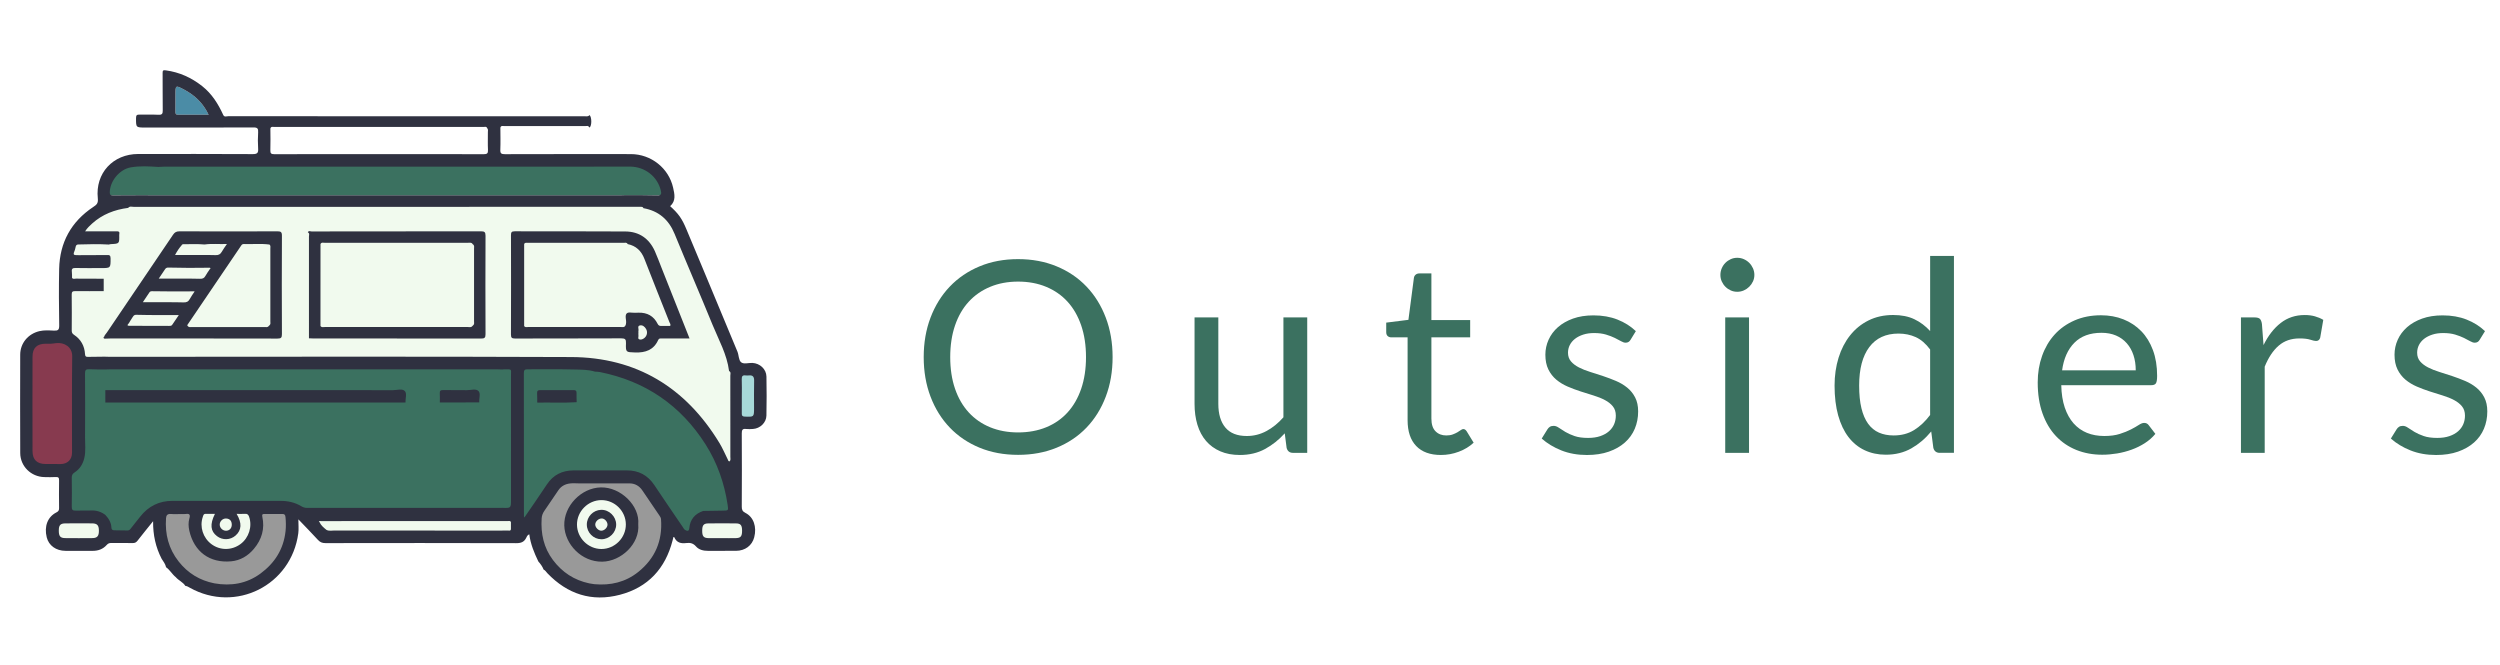 <?xml version="1.0" encoding="utf-8"?>
<!-- Generator: Adobe Illustrator 24.3.0, SVG Export Plug-In . SVG Version: 6.00 Build 0)  -->
<svg version="1.1" id="logo" xmlns="http://www.w3.org/2000/svg" xmlns:xlink="http://www.w3.org/1999/xlink" x="0px" y="0px"
	 viewBox="0 0 1000 266" style="enable-background:new 0 0 1000 266;" xml:space="preserve">
<style type="text/css">
	.st0{fill:#F1FAEE;}
	.st1{fill:#873A4F;}
	.st2{fill:#A7D9D9;}
	.st3{fill:#999999;}
	.st4{fill:#3B7160;}
	.st5{fill:#4B8CA6;}
	.st6{fill:#2F3140;}
</style>
<g>
	<polygon class="st0" points="64.85,203.93 53.14,213.55 42.89,214.68 37.5,217.5 28.68,217.5 20.93,217.5 20.93,210.72 26.1,204.6 
		26.1,189.52 26.1,102.06 37.5,85.5 52.5,79.5 137.5,80.5 260.5,81.5 268.18,86.08 275.81,100.43 291.22,137.3 294.81,155.82 
		294.81,189.61 294.81,207.38 299.17,210.33 299.17,215.7 294.81,218.3 285.81,218.3 276.98,214.68 268.18,211.4 264.5,223.03 
		250.35,235.09 234.72,236.28 218.61,224.67 212.44,210.33 207.25,209.81 205.5,214.5 128.18,213.55 116.57,204.52 116.57,216.67 
		109.5,227.5 97.5,236.5 78.29,233.79 67.5,223.39 63.5,211.58 	"/>
	<polygon class="st1" points="10.85,164.04 10.85,147.68 12.4,138.2 16.91,135.47 26.1,135.47 31.53,140.49 31.53,152.03 
		30.73,179.95 28.88,185.63 18.6,188.32 12.98,186.52 10.15,179.95 	"/>
	<path class="st2" d="M299.98,168.43h-1.55c-1.99,0-3.62-1.63-3.62-3.62v-13.44c0-1.99,1.63-3.62,3.62-3.62h1.55
		c1.99,0,3.62,1.63,3.62,3.62v13.44C303.59,166.8,301.97,168.43,299.98,168.43z"/>
	<path class="st3" d="M90.17,184.45c-13.98,0-25.32,11.34-25.32,25.32c0,13.98,11.34,25.32,25.32,25.32s25.32-11.34,25.32-25.32
		C115.49,195.78,104.16,184.45,90.17,184.45z M90.17,221.65c-6.56,0-11.89-5.32-11.89-11.89c0-6.56,5.32-11.89,11.89-11.89
		c6.56,0,11.89,5.32,11.89,11.89C102.06,216.33,96.74,221.65,90.17,221.65z"/>
	<path class="st3" d="M240.55,184.45c-13.98,0-25.32,11.34-25.32,25.32c0,13.98,11.34,25.32,25.32,25.32
		c13.98,0,25.32-11.34,25.32-25.32C265.87,195.78,254.53,184.45,240.55,184.45z M240.55,221.65c-6.56,0-11.89-5.32-11.89-11.89
		c0-6.56,5.32-11.89,11.89-11.89c6.56,0,11.89,5.32,11.89,11.89C252.43,216.33,247.11,221.65,240.55,221.65z"/>
	<path class="st4" d="M42.11,78.1c0.75,0.02,1.5,0.05,2.24,0.05c72.85,0,145.7,0,218.55,0c0.82,0,1.63-0.04,2.45-0.07
		c-0.12-4.68-2.13-8.45-4.85-11.92c-1.03-1.32-2.25-1.6-3.77-1.6c-69.64,0.03-139.27,0.03-208.91,0.03
		C43.61,67.98,42.18,72.71,42.11,78.1z"/>
	<path class="st5" d="M83.45,45.88c-2.18-4.57-5.47-7.74-9.71-9.99C70.18,34,70.17,34.02,70.17,38c0,2.22,0.01,4.45-0.01,6.67
		c-0.01,0.73,0.09,1.23,1.02,1.22C75.21,45.86,79.23,45.88,83.45,45.88z"/>
	<path class="st6" d="M42.79,132.95c8.82-13.01,17.65-26.02,26.43-39.06c0.66-0.97,1.33-1.36,2.54-1.36
		c13.05,0.05,26.1,0.05,39.15,0c1.38-0.01,1.87,0.22,1.86,1.76c-0.07,13.11-0.07,26.22,0,39.33c0.01,1.45-0.34,1.82-1.8,1.81
		c-22.36-0.05-44.71-0.04-67.07-0.03c-0.7,0-1.4,0.05-2.1,0.07c-0.98-0.46,0.2-0.84,0.04-1.27
		C42.16,133.78,42.5,133.38,42.79,132.95z M70.02,102c3.39,0,6.54,0,9.7,0c2.16,0.01,4.32-0.05,6.47,0.05
		c1.2,0.06,1.95-0.31,2.53-1.35c0.54-0.99,1.25-1.9,2.05-3.1c-3.18,0.12-6.06-0.22-8.94,0.2c-2.78-0.28-5.57-0.07-8.36-0.12
		c-0.36-0.01-0.69,0.08-0.85,0.47C71.64,99.26,70.83,100.48,70.02,102z M75.53,107.15c-2.74-0.04-5.48-0.06-8.22-0.12
		c-0.59-0.01-0.98,0.18-1.3,0.68c-0.75,1.17-1.55,2.31-2.51,3.73c3.35,0,6.45,0,9.55,0c2.32,0.02,4.64-0.01,6.96,0.07
		c0.96,0.03,1.63-0.18,2.12-1.08c0.52-0.96,1.19-1.85,1.79-2.76c0.39-0.4,0.39-0.41-0.03-0.58
		C81.11,107.1,78.32,107.12,75.53,107.15z M77.87,116.62c-0.1-0.03-0.19-0.06-0.29-0.08c-2.79,0.01-5.59,0.02-8.38,0.03
		c-2.74-0.03-5.48-0.05-8.21-0.08c-0.48-0.01-0.93,0.01-1.23,0.47c-0.82,1.25-1.66,2.48-2.63,3.93c3.38,0,6.49,0,9.61,0
		c2.21,0.02,4.42-0.03,6.62,0.07c1.17,0.05,1.96-0.25,2.53-1.32c0.51-0.97,1.17-1.86,1.77-2.78
		C77.73,116.77,77.8,116.7,77.87,116.62z M54.51,125.92c-1.09-0.04-1.32,0.8-1.77,1.43c-0.44,0.61-0.79,1.27-1.18,1.92
		c-0.42,0.5-1.12,1.05,0.3,1.05c5.26,0,10.53,0.03,15.79,0.04c0.47,0,0.93,0.03,1.24-0.45c0.82-1.24,1.67-2.47,2.63-3.88
		c-3.2,0-6.1,0-8.99,0C59.86,125.99,57.18,126.01,54.51,125.92z M107.79,130.13c0.55-0.45,0.35-1.08,0.35-1.63
		c0.01-9.68,0.01-19.36,0-29.05c0-0.56,0.21-1.18-0.36-1.63c-3.42-0.46-6.86-0.08-10.29-0.21c-0.65-0.02-0.9,0.44-1.19,0.87
		c-7.03,10.37-14.05,20.73-21.08,31.1c-0.18,0.26-0.53,0.54-0.09,0.88c0.45,0.56,1.07,0.35,1.63,0.36c9.69,0.01,19.38,0.01,29.07,0
		c0.56,0,1.19,0.2,1.62-0.37C107.57,130.34,107.68,130.23,107.79,130.13z"/>
	<path class="st6" d="M264.7,135.4c-0.54,0-1.08-0.17-1.43,0.61c-1.78,3.98-5.1,5.11-9.18,4.98c-3.73-0.12-3.82-0.03-3.7-3.72
		c0.05-1.52-0.3-1.93-1.88-1.93c-14.16,0.07-28.32,0.02-42.48,0.07c-1.31,0-1.65-0.31-1.65-1.63c0.05-13.22,0.05-26.45,0.01-39.67
		c0-1.17,0.22-1.6,1.51-1.59c14.75,0.05,29.49-0.04,44.24,0.07c5.54,0.04,9.53,2.83,11.81,7.89c0.98,2.18,1.78,4.44,2.67,6.66
		c3.7,9.32,7.39,18.64,11.2,28.25C271.95,135.4,268.32,135.39,264.7,135.4z M211.24,130.81c12.39,0.01,24.77,0.01,37.16,0
		c0.56,0,1.19,0.2,1.63-0.36c0.68-1.02,0.38-2.18,0.27-3.21c-0.2-1.91,0.55-2.42,2.3-2.19c0.92,0.12,1.87,0.04,2.8,0.02
		c3.49-0.09,6.09,1.34,7.66,4.48c0.35,0.71,0.81,0.85,1.52,0.83c1.17-0.04,2.33-0.01,3.5-0.01c0.32-0.61-0.13-1.04-0.3-1.48
		c-3.33-8.45-6.74-16.86-10.01-25.33c-1.24-3.22-3.35-5.23-6.71-5.93c-0.32-0.73-0.98-0.5-1.53-0.5c-12.77-0.01-25.55-0.01-38.32,0
		c-0.54,0-1.2-0.23-1.54,0.47c0,0.19,0,0.38-0.01,0.57c0,10.74,0,21.48,0,32.22C210.04,131.05,210.69,130.81,211.24,130.81z
		 M255.38,134.21c0.09,0.53-0.38,1.28,0.36,1.54c0.61,0.22,1.26-0.02,1.82-0.4c1.22-0.84,1.61-2.43,0.89-3.72
		c-0.56-1-1.46-1.72-2.56-1.44c-1.03,0.26-0.33,1.38-0.51,2.09c-0.06,0.22-0.01,0.47-0.01,0.7
		C255.37,133.39,255.31,133.81,255.38,134.21z"/>
	<path class="st6" d="M123.58,94.63c0-0.57,0.38-1.32-0.46-1.7c0.35-0.78,1.03-0.35,1.52-0.35c22.58-0.03,45.16-0.01,67.74-0.06
		c1.44,0,1.83,0.33,1.83,1.8c-0.06,13.1-0.06,26.21,0,39.31c0.01,1.49-0.4,1.8-1.83,1.79c-22.41-0.05-44.81-0.03-67.22-0.04
		c-0.53,0-1.05-0.04-1.58-0.06C123.6,121.77,123.6,108.2,123.58,94.63z M129.95,130.81c19.05,0.02,38.1,0.02,57.16,0
		c0.61,0,1.3,0.25,1.81-0.35c0.11-0.12,0.22-0.23,0.34-0.35c0.57-0.44,0.36-1.08,0.36-1.63c0.01-9.65,0.01-19.3,0-28.95
		c0-0.61,0.23-1.31-0.42-1.78c-0.11-0.02-0.18-0.09-0.2-0.2c-0.46-0.66-1.16-0.44-1.77-0.44c-19.11-0.01-38.21-0.01-57.32,0.01
		c-0.59,0-1.32-0.29-1.71,0.5c0,0.18,0,0.36,0,0.53c0,10.75-0.01,21.5-0.01,32.24C128.64,131.08,129.35,130.81,129.95,130.81z"/>
	<path class="st6" d="M240.92,224.67c-8.33,0.14-15-7.02-15.21-14.47c-0.22-7.78,6.76-15.07,14.63-15.24
		c7.94-0.17,15.65,7.36,14.96,14.76C256,217.52,248.43,224.55,240.92,224.67z M230.79,209.89c0.05,5.3,4.48,9.7,9.77,9.71
		c5.36,0.01,9.82-4.48,9.78-9.86c-0.03-5.31-4.44-9.7-9.75-9.7C235.23,200.04,230.74,204.55,230.79,209.89z"/>
	<path class="st6" d="M240.46,203.93c3.18-0.09,5.98,2.64,6.01,5.85c0.03,3.2-2.73,5.95-5.93,5.92c-3.18-0.03-5.79-2.66-5.81-5.84
		C234.7,206.69,237.28,204.02,240.46,203.93z M240.82,207.39c-1.32-0.09-2.71,1.14-2.72,2.43c-0.01,1.12,1.19,2.39,2.33,2.46
		c1.19,0.07,2.53-1.15,2.57-2.36C243.04,208.74,241.94,207.47,240.82,207.39z"/>
	<path class="st4" d="M26.1,204.6v-15.08l2.78-3.9l2.65-8.12v-23.28v-8.45h182.48h21.77l17.68,5.07l22.34,12.95l6.59,9.79
		l8.81,15.93l1.63,16.02l-11.97,1.84l-3.9,7.29l-3.28,0.59c0,0-8.31-12.69-9.23-13.36c-0.92-0.67-12.29-11.01-12.29-11.01h-20.67
		l-10.55,4.05l-10.14,14.38l-3.57,0.48l-6.19-4.26l-82.03-0.02c0,0-5.61-2.38-6.25-2.3c-0.64,0.08-45.28,0-45.28,0l-14.36,10.33
		l-10.25,1.12l-1.48-6.3L26.1,204.6z"/>
	<path class="st6" d="M191.71,160.96c-0.14-1.56,0.64-3.59-0.32-4.56c-1.05-1.05-3.1-0.3-4.71-0.33c-3.15-0.06-6.3,0.01-9.46-0.04
		c-0.98-0.02-1.37,0.28-1.31,1.29c0.07,1.22,0.02,2.45,0.02,3.68C181.19,160.98,186.45,160.97,191.71,160.96z"/>
	<path class="st6" d="M42.13,156.04c0,1.66,0.01,3.31,0.01,4.97c39.85,0.01,79.7,0.01,119.56,0.01c0.17,0,0.35-0.03,0.52-0.04
		c-0.11-1.56,0.65-3.6-0.3-4.57c-1.04-1.07-3.1-0.34-4.71-0.34C118.84,156.04,80.49,156.04,42.13,156.04z"/>
	<path class="st6" d="M230.67,160.88c-0.02-1.22-0.09-2.44-0.05-3.66c0.03-0.93-0.35-1.19-1.24-1.18c-4.42,0.03-8.85,0.04-13.28,0
		c-1.03-0.01-1.31,0.39-1.26,1.33c0.07,1.22,0.04,2.44,0.05,3.67C220.16,160.94,225.42,161.21,230.67,160.88z"/>
	<path class="st6" d="M234.12,50.43c-10.81-0.01-21.61-0.01-32.42,0c-0.59,0-1.36-0.27-1.55,0.68c0.01,2.93,0.1,5.85-0.02,8.77
		c-0.07,1.5,0.4,1.8,1.84,1.79c16.79-0.05,33.58-0.04,50.38-0.03c8.07,0.01,15.16,5.61,16.9,13.44c0.57,2.55,1.23,5.23-1.19,7.39
		c1.45,1.3,2.77,2.62,3.85,4.15c1.08,1.54,1.88,3.22,2.6,4.95c2.45,5.87,4.91,11.73,7.36,17.59c4.38,10.5,8.77,20.99,13.11,31.5
		c0.57,1.39,0.46,3.35,1.42,4.2c1.06,0.94,3.02,0.23,4.58,0.31c3,0.16,5.55,2.49,5.6,5.46c0.1,5.2,0.1,10.41-0.01,15.62
		c-0.06,2.82-2.52,5.14-5.34,5.33c-0.93,0.06-1.88,0.12-2.8,0.01c-1.43-0.18-1.72,0.4-1.72,1.74c0.06,9.77,0.06,19.54,0,29.31
		c-0.01,1.25,0.27,1.92,1.46,2.52c3.28,1.65,4.61,5.59,3.52,9.76c-0.86,3.31-3.65,5.39-7.28,5.41c-3.74,0.02-7.49,0-11.23,0.01
		c-1.83,0-3.61-0.42-4.79-1.78c-1.13-1.3-2.39-1.53-3.87-1.34c-2.14,0.28-3.89-0.15-4.81-2.34c-0.02-0.05-0.19-0.04-0.33-0.07
		c-0.12,0.45-0.23,0.91-0.34,1.36c-2.89,11.25-9.82,18.79-21.07,21.74c-11.26,2.95-20.99-0.24-29.03-8.63
		c-0.48-0.5-0.81-1.16-1.49-1.45c-0.48-1.22-1.24-2.27-2.11-3.24c-1.66-3.45-3.13-6.97-3.62-10.87c-0.74,0.29-0.97,0.88-1.2,1.36
		c-0.84,1.73-2.1,2.2-4.03,2.19c-25.44-0.08-50.88-0.06-76.32-0.02c-1.29,0-2.16-0.37-3.01-1.31c-2.43-2.65-4.94-5.21-7.81-8.2
		c0,2.21,0.19,3.91-0.03,5.56c-2.78,20.87-25.1,32.05-43.42,21.78c-0.56-0.32-1.1-0.67-1.76-0.72c-0.95-1.52-2.7-2.16-3.83-3.49
		c-1.46-1.16-2.34-2.89-3.88-3.97c-0.27-1.3-1.09-2.31-1.78-3.39c-2.36-4.58-3.47-9.46-3.41-15.02c-2.26,2.82-4.29,5.29-6.24,7.81
		c-0.52,0.67-1.05,0.95-1.9,0.93c-2.87-0.05-5.73,0-8.6-0.03c-0.76-0.01-1.28,0.19-1.81,0.78c-1.48,1.67-3.41,2.38-5.63,2.37
		c-3.63-0.02-7.26,0-10.88-0.01c-3.76-0.01-6.68-2.12-7.49-5.4c-1.08-4.38,0.34-8.17,3.85-9.96c0.81-0.41,1.1-0.81,1.09-1.7
		c-0.05-3.69-0.05-7.37,0-11.06c0.02-1.03-0.19-1.48-1.33-1.4c-1.51,0.1-3.04,0.05-4.56,0.02c-5.31-0.11-9.63-4.32-9.65-9.62
		c-0.06-13.11-0.05-26.22-0.01-39.33c0.01-4.62,3.17-8.36,7.69-9.43c1.91-0.45,3.85-0.3,5.77-0.21c1.63,0.08,2.16-0.27,2.14-2.05
		c-0.12-7.55-0.18-15.1-0.02-22.65c0.23-10.56,4.8-18.87,13.61-24.74c1.34-0.89,2.07-1.43,1.85-3.47
		c-1.07-10.06,6.09-17.74,16.17-17.74c15.27,0,30.55-0.04,45.82,0.05c1.86,0.01,2.25-0.54,2.14-2.23c-0.15-2.16-0.13-4.33,0-6.49
		c0.09-1.49-0.26-1.96-1.87-1.95c-14.4,0.07-28.79,0.04-43.19,0.04c-3.85,0-3.8,0-3.78-3.86c0-1.17,0.44-1.33,1.44-1.31
		c2.52,0.06,5.04-0.08,7.55,0.06c1.46,0.08,1.71-0.47,1.69-1.77c-0.07-4.97,0-9.95-0.05-14.92c-0.01-1.01,0.18-1.23,1.26-1.08
		c5.48,0.74,10.29,2.93,14.6,6.34c3.86,3.05,6.37,7.08,8.38,11.48c0.44,1,1.34,0.53,2,0.53c32.74,0.03,65.47,0.02,98.21,0.02
		c14.73,0,29.46,0,44.19-0.01c0.72,0,1.55,0.29,2.11-0.47c0.94,0.7,0.98,4.34,0.04,4.94c-0.03,0.02-0.11-0.03-0.17-0.04
		C235.34,50.14,234.65,50.43,234.12,50.43z M127.8,208.84c0.59,1.34,1.69,2.23,2.79,3.12c1.05,0.54,2.18,0.24,3.27,0.24
		c21.58,0.03,43.16,0.03,64.75,0.04c1.52,0,3.04,0,4.56-0.03c0.47-0.01,1.13,0.25,1.2-0.6c0-0.94,0-1.88,0-2.82
		c-0.28-0.56-0.81-0.37-1.24-0.37c-24.86,0-49.73,0.01-74.59,0.02c-0.24,0-0.47-0.01-0.71-0.01
		C127.4,208.55,127.56,208.69,127.8,208.84z M30,99.83c-0.88,2.22-0.81,2.25,1.5,2.24c3.78-0.01,7.56-0.03,11.34-0.05
		c1-0.1,1.39,0.22,1.39,1.35c0,3.86,0.06,3.86-3.8,3.86c-3.38,0-6.76,0.05-10.13-0.03c-1.17-0.03-1.73,0.22-1.56,1.5
		c0.11,0.8,0.05,1.63,0.07,2.44c0.41,0.64,1.05,0.3,1.57,0.31c3.7,0.04,7.4,0.03,11.1,0.04c0,1.65,0,3.3,0,4.95
		c-3.8,0.01-7.6,0.06-11.4,0.01c-1.05-0.01-1.41,0.25-1.4,1.36c0.06,4.79,0.04,9.59,0.01,14.39c-0.01,0.79,0.22,1.26,0.89,1.71
		c2.78,1.82,4.23,4.46,4.43,7.76c0.05,0.85,0.32,1.1,1.14,1.08c2.22-0.06,4.44-0.06,6.66-0.08c0.7,0.02,1.4,0.06,2.1,0.06
		c61.53,0,123.06-0.18,184.59,0.09c26.05,0.12,45.76,12.14,59.26,34.36c1.27,2.09,2.23,4.36,3.32,6.55
		c0.18,0.35,0.19,0.81,0.73,0.83c0.58-0.52,0.33-1.21,0.33-1.82c0.01-10.82,0.02-21.64-0.01-32.46c0-0.64,0.36-1.44-0.51-1.87
		c-0.84-6.67-4.15-12.47-6.63-18.54c-4.96-12.14-10.18-24.18-15.16-36.32c-2.35-5.73-6.39-9.19-12.47-10.28
		c-0.16-0.49-0.55-0.54-0.98-0.54c-0.53,0-1.05,0-1.58,0c-67.08,0-134.16,0-201.25,0.02c-0.76,0-1.65-0.39-2.29,0.41
		c-5.4,0.69-10.29,2.55-14.39,6.24c-0.99,0.89-1.97,1.8-2.84,3.14c4.45,0,8.73,0,13.01,0c1.06,0.11,0.64,0.93,0.65,1.46
		c0.07,3.48,0.06,3.48-3.32,3.65c-0.28,0.01-0.56,0.11-0.84,0.17c-4-0.24-7.99-0.15-11.99-0.03C30.05,97.68,30.31,99.06,30,99.83z
		 M52.29,66.95c-4.51,0.8-8.34,5.51-8.38,10.02c-0.01,0.94,0.34,1.2,1.24,1.19c4.39-0.05,8.77-0.05,13.16-0.06
		c0.64,0.01,1.29,0.04,1.93,0.04c62.57,0,125.13,0,187.7,0c0.7,0,1.4-0.04,2.1-0.06c4.27,0.02,8.54-0.04,12.81,0.09
		c1.7,0.05,1.8-0.65,1.48-1.96c-1.32-5.54-6.27-9.48-12.16-9.57c-3.57-0.05-7.14,0.01-10.71,0.01c-58.58,0-117.15,0-175.73,0.01
		c-0.82,0-1.63,0.07-2.45,0.11C59.61,66.54,55.93,66.31,52.29,66.95z M24.22,185.62c2.81-0.02,4.59-1.78,4.59-4.58
		c0.01-12.85-0.1-25.7,0.07-38.54c0.05-3.73-3.18-5.63-6.45-5.25c-0.69,0.08-1.37,0.22-2.07,0.24c-0.7,0-1.4,0-2.1,0
		c-3.43,0-5.24,1.67-5.25,5.11c-0.04,12.62-0.04,25.24,0,37.86c0.01,3.45,1.82,5.14,5.25,5.14c0.7,0,1.4,0,2.1,0
		C21.65,185.62,22.93,185.63,24.22,185.62z M68.31,205.59c-1.33-0.11-1.83,0.57-1.9,1.68c-0.45,6.4,1.03,12.22,5.06,17.34
		c3.69,4.68,8.43,7.56,14.25,8.72c6.68,1.18,12.95,0.15,18.47-3.91c5.7-4.19,9.24-9.73,10.03-16.94c0.21-1.94,0.16-3.81-0.03-5.72
		c-0.1-0.94-0.47-1.18-1.32-1.17c-2.34,0.03-4.68,0.02-7.02,0c-0.79-0.01-1.13,0.1-0.92,1.09c1.04,4.83-0.22,9.11-3.37,12.86
		c-2.39,2.85-5.45,4.66-9.13,4.99c-8.59,0.77-14.81-3.87-16.71-12.28c-0.36-1.6-0.43-3.28,0.03-4.86c0.43-1.5,0.1-2.03-1.46-1.8
		c-0.52,0.08-1.05,0.02-1.58,0.02C71.22,205.62,69.76,205.72,68.31,205.59z M255.32,228.77c6.73-5.4,9.73-12.47,9.09-21.08
		c-0.04-0.61-0.38-1.09-0.71-1.57c-2.27-3.32-4.53-6.64-6.78-9.98c-1.24-1.83-2.98-2.78-5.15-2.79c-6.66-0.03-13.33,0-19.99,0.01
		c-1.23-0.01-2.47-0.12-3.68,0.01c-1.92,0.21-3.58,1.02-4.72,2.68c-1.91,2.79-3.8,5.59-5.7,8.38c-0.6,0.89-0.96,1.86-1.02,2.93
		c-0.38,6.07,0.8,11.7,4.53,16.66c3.69,4.91,8.49,8.06,14.51,9.33c0.68,0.14,1.37,0.22,2.06,0.33
		C244.23,234.26,250.2,232.88,255.32,228.77z M193.34,50.78c-27.88-0.01-55.75-0.01-83.63,0c-0.59,0-1.35-0.28-1.56,0.67
		c0.01,2.87,0.1,5.73-0.01,8.59c-0.05,1.32,0.31,1.64,1.63,1.64c14.27-0.05,28.54-0.03,42.81-0.03c13.63,0,27.25-0.02,40.88,0.03
		c1.38,0.01,1.8-0.34,1.73-1.73c-0.12-2.33-0.02-4.68-0.04-7.02c-0.01-0.56,0.21-1.18-0.28-1.67
		C194.56,50.48,193.87,50.78,193.34,50.78z M289.01,204.25c2.37-0.02,2.39-0.01,2.05-2.28c-1.3-8.67-4.13-16.81-8.83-24.21
		c-9.96-15.67-24.11-25.31-42.33-28.95c-0.63-0.12-1.28-0.11-1.92-0.16c-2.66-0.83-5.43-0.78-8.15-0.85
		c-6.26-0.17-12.52-0.04-18.78-0.08c-1.11-0.01-1.51,0.28-1.51,1.47c0.04,19.08,0.03,38.16,0.03,57.23c0,0.11,0.06,0.21,0.16,0.61
		c1.44-2.1,2.78-4.03,4.11-5.97c1.65-2.42,3.3-4.83,4.91-7.27c2.53-3.84,6.15-5.62,10.67-5.63c7.08-0.02,14.16,0.02,21.24-0.01
		c4.77-0.02,8.42,1.9,11.08,5.89c3.72,5.6,7.54,11.14,11.32,16.7c0.29,0.43,0.55,0.99,0.96,1.22c0.72,0.4,1.57,0.77,1.7-0.68
		c0.31-3.53,2.25-5.78,5.56-6.91C283.86,204.32,286.44,204.27,289.01,204.25z M204.4,199.79c0-16.46,0.01-32.92-0.01-49.38
		c0-2.94,0.58-2.67-2.69-2.68c-0.29,0-0.58,0.05-0.87,0.07c-0.64-0.02-1.28-0.07-1.93-0.07c-51.61,0-103.21,0-154.82,0
		c-0.64,0-1.28,0.04-1.93,0.06c-2.16-0.02-4.32,0.02-6.48-0.1c-1.34-0.08-1.66,0.39-1.66,1.68c0.06,8.53,0.06,17.06,0.01,25.58
		c-0.02,2.73,0.35,5.49-0.28,8.2c-0.56,2.42-1.77,4.44-3.89,5.81c-0.82,0.53-1.17,1.11-1.15,2.12c0.07,3.85,0.07,7.71,0,11.56
		c-0.02,1.2,0.3,1.66,1.56,1.6c2.04-0.09,4.09,0.05,6.13-0.05c2.15-0.1,4.03,0.49,5.73,1.76c1.35,1.44,2.37,3.06,2.44,5.09
		c0.03,0.77,0.43,1.06,1.08,1.07c1.81,0.05,3.62,0.06,5.43,0.08c0.76,0.01,1.1-0.61,1.49-1.1c1.18-1.45,2.33-2.92,3.49-4.4
		c3.32-4.23,7.62-6.37,13.04-6.35c14.39,0.04,28.77,0.02,43.16,0.01c2.93,0,5.68,0.61,8.21,2.11c0.72,0.42,1.43,0.7,2.3,0.7
		c25.91-0.01,51.82,0,77.73,0c0.12,0,0.23-0.02,0.35-0.03C204.4,203.27,204.4,203.27,204.4,199.79z M94.22,214.22
		c-2.09,1.84-5.19,1.94-7.42,0.24c-2.62-1.99-2.9-4.73-0.83-8.91c-1.27,0-2.48,0.03-3.68-0.01c-0.9-0.03-0.98,0.65-1.18,1.24
		c-1.34,3.93,0.09,8.39,3.51,10.91c3.46,2.54,8.09,2.52,11.59-0.07c3.36-2.49,4.78-7.07,3.42-10.95c-0.29-0.83-0.72-1.21-1.64-1.14
		c-1.04,0.08-2.1,0.02-3.34,0.02C96.84,209.22,96.67,212.06,94.22,214.22z M73.74,35.89C70.18,34,70.17,34.02,70.17,38
		c0,2.22,0.01,4.45-0.01,6.67c-0.01,0.73,0.09,1.23,1.02,1.22c4.02-0.03,8.04-0.01,12.26-0.01C81.27,41.31,77.97,38.14,73.74,35.89z
		 M26.17,209.35c-2.02,0.03-2.64,0.71-2.65,2.81c-0.02,2.31,0.56,3.06,2.56,3.08c3.62,0.04,7.25,0.04,10.87,0
		c1.99-0.02,2.64-0.85,2.61-3.07c-0.03-2.06-0.7-2.79-2.69-2.82c-1.81-0.03-3.62-0.01-5.43-0.01
		C29.67,209.35,27.92,209.32,26.17,209.35z M294.44,215.24c1.89-0.06,2.41-0.77,2.39-3.06c-0.02-2.1-0.57-2.8-2.45-2.82
		c-3.68-0.04-7.36-0.04-11.03,0c-1.93,0.02-2.47,0.73-2.47,2.97c0,2.19,0.56,2.87,2.53,2.92c1.81,0.04,3.62,0.01,5.43,0.01
		C290.71,215.25,292.58,215.3,294.44,215.24z M296.72,165.41c-0.02,0.89,0.25,1.2,1.18,1.23c3.72,0.15,3.72,0.18,3.72-3.46
		c0-3.63-0.06-7.26,0.03-10.88c0.04-1.61-0.53-2.3-2.14-2.13c-0.4,0.04-0.83,0.05-1.23,0c-1.22-0.17-1.63,0.3-1.58,1.55
		c0.1,2.28,0.03,4.56,0.03,6.85C296.73,160.85,296.76,163.13,296.72,165.41z M92.71,209.77c-0.05-1.44-0.79-2.29-2.24-2.37
		c-1.39-0.08-2.63,1.15-2.58,2.51c0.04,1.29,1.22,2.4,2.54,2.39C91.81,212.28,92.76,211.25,92.71,209.77z"/>
</g>
<g>
	<path class="st4" d="M445.04,142.85c0,5.74-0.91,11.01-2.73,15.8c-1.82,4.8-4.38,8.92-7.7,12.38c-3.31,3.46-7.3,6.14-11.95,8.05
		s-9.79,2.86-15.43,2.86c-5.63,0-10.77-0.95-15.4-2.86c-4.63-1.91-8.61-4.59-11.92-8.05c-3.31-3.46-5.88-7.58-7.7-12.38
		c-1.82-4.8-2.73-10.06-2.73-15.8c0-5.74,0.91-11.01,2.73-15.8c1.82-4.79,4.38-8.93,7.7-12.41c3.32-3.48,7.29-6.17,11.92-8.1
		c4.63-1.93,9.77-2.89,15.4-2.89c5.63,0,10.77,0.96,15.43,2.89c4.65,1.92,8.64,4.62,11.95,8.1c3.32,3.48,5.88,7.61,7.7,12.41
		S445.04,137.11,445.04,142.85z M434.4,142.85c0-4.71-0.64-8.93-1.92-12.67c-1.28-3.74-3.1-6.91-5.45-9.49
		c-2.35-2.58-5.21-4.57-8.56-5.96c-3.35-1.39-7.1-2.09-11.23-2.09c-4.1,0-7.83,0.7-11.17,2.09c-3.35,1.39-6.21,3.38-8.58,5.96
		c-2.37,2.58-4.2,5.75-5.48,9.49c-1.28,3.74-1.92,7.97-1.92,12.67s0.64,8.92,1.92,12.65c1.28,3.73,3.11,6.88,5.48,9.47
		c2.37,2.58,5.23,4.56,8.58,5.94c3.35,1.37,7.08,2.06,11.17,2.06c4.13,0,7.88-0.69,11.23-2.06c3.35-1.37,6.2-3.35,8.56-5.94
		c2.35-2.58,4.17-5.74,5.45-9.47C433.75,151.77,434.4,147.56,434.4,142.85z"/>
	<path class="st4" d="M487.33,126.97v34.54c0,4.1,0.94,7.27,2.83,9.52c1.89,2.25,4.74,3.37,8.56,3.37c2.78,0,5.4-0.66,7.86-1.98
		c2.46-1.32,4.72-3.15,6.79-5.51v-39.94h9.52v54.17h-5.67c-1.35,0-2.21-0.66-2.57-1.98l-0.75-5.83c-2.35,2.6-4.99,4.7-7.91,6.28
		c-2.92,1.59-6.27,2.38-10.05,2.38c-2.96,0-5.57-0.49-7.83-1.47c-2.26-0.98-4.16-2.36-5.69-4.14c-1.53-1.78-2.68-3.94-3.45-6.47
		c-0.77-2.53-1.15-5.33-1.15-8.4v-34.54H487.33z"/>
	<path class="st4" d="M576.36,181.99c-4.28,0-7.57-1.19-9.87-3.58c-2.3-2.39-3.45-5.83-3.45-10.32v-33.15h-6.52
		c-0.57,0-1.05-0.17-1.44-0.51c-0.39-0.34-0.59-0.86-0.59-1.58v-3.8l8.88-1.12l2.19-16.74c0.07-0.54,0.3-0.97,0.69-1.31
		c0.39-0.34,0.89-0.51,1.5-0.51h4.81v18.66h15.51v6.9h-15.51v32.51c0,2.28,0.55,3.97,1.66,5.08c1.1,1.11,2.53,1.66,4.28,1.66
		c1,0,1.86-0.13,2.59-0.4c0.73-0.27,1.36-0.56,1.9-0.88c0.54-0.32,0.99-0.62,1.36-0.88c0.37-0.27,0.7-0.4,0.99-0.4
		c0.5,0,0.94,0.3,1.34,0.91l2.78,4.55c-1.64,1.53-3.62,2.74-5.94,3.61C581.21,181.56,578.82,181.99,576.36,181.99z"/>
	<path class="st4" d="M652.23,135.9c-0.43,0.78-1.09,1.18-1.98,1.18c-0.54,0-1.14-0.2-1.82-0.59c-0.68-0.39-1.51-0.83-2.49-1.31
		c-0.98-0.48-2.15-0.93-3.5-1.34c-1.35-0.41-2.96-0.62-4.81-0.62c-1.6,0-3.05,0.2-4.33,0.62s-2.38,0.97-3.29,1.68
		c-0.91,0.71-1.6,1.54-2.09,2.49c-0.48,0.95-0.72,1.97-0.72,3.08c0,1.39,0.4,2.55,1.2,3.48c0.8,0.93,1.86,1.73,3.18,2.41
		c1.32,0.68,2.81,1.27,4.49,1.79c1.67,0.52,3.39,1.07,5.16,1.66c1.77,0.59,3.48,1.24,5.16,1.95c1.68,0.71,3.17,1.6,4.49,2.67
		c1.32,1.07,2.38,2.38,3.18,3.93c0.8,1.55,1.2,3.41,1.2,5.59c0,2.5-0.45,4.8-1.34,6.92c-0.89,2.12-2.21,3.96-3.96,5.51
		c-1.75,1.55-3.88,2.77-6.42,3.66s-5.46,1.34-8.77,1.34c-3.78,0-7.2-0.62-10.27-1.85c-3.06-1.23-5.67-2.81-7.81-4.73l2.25-3.63
		c0.28-0.46,0.62-0.82,1.02-1.07c0.39-0.25,0.91-0.37,1.55-0.37c0.64,0,1.32,0.25,2.03,0.75c0.71,0.5,1.58,1.05,2.59,1.66
		c1.02,0.61,2.25,1.16,3.69,1.66c1.44,0.5,3.25,0.75,5.43,0.75c1.85,0,3.48-0.24,4.87-0.72c1.39-0.48,2.55-1.13,3.48-1.95
		c0.93-0.82,1.61-1.77,2.06-2.83c0.45-1.07,0.67-2.21,0.67-3.42c0-1.5-0.4-2.74-1.2-3.72c-0.8-0.98-1.86-1.82-3.18-2.51
		c-1.32-0.7-2.83-1.3-4.52-1.82c-1.69-0.52-3.42-1.06-5.19-1.63c-1.76-0.57-3.49-1.22-5.19-1.95c-1.69-0.73-3.2-1.65-4.52-2.75
		c-1.32-1.11-2.38-2.47-3.18-4.09c-0.8-1.62-1.2-3.59-1.2-5.91c0-2.07,0.43-4.06,1.28-5.96c0.86-1.91,2.1-3.58,3.74-5.03
		c1.64-1.44,3.65-2.59,6.04-3.45c2.39-0.85,5.12-1.28,8.18-1.28c3.56,0,6.76,0.56,9.6,1.68c2.83,1.12,5.29,2.66,7.35,4.63
		L652.23,135.9z"/>
	<path class="st4" d="M701.75,109.97c0,0.93-0.19,1.79-0.56,2.59c-0.37,0.8-0.87,1.52-1.5,2.14c-0.63,0.62-1.35,1.11-2.17,1.47
		c-0.82,0.36-1.69,0.54-2.62,0.54c-0.93,0-1.79-0.18-2.59-0.54c-0.8-0.36-1.52-0.85-2.14-1.47s-1.11-1.34-1.47-2.14
		c-0.36-0.8-0.54-1.67-0.54-2.59s0.18-1.81,0.54-2.65c0.36-0.84,0.85-1.57,1.47-2.19s1.34-1.11,2.14-1.47
		c0.8-0.36,1.67-0.54,2.59-0.54c0.93,0,1.8,0.18,2.62,0.54c0.82,0.36,1.54,0.85,2.17,1.47c0.62,0.62,1.12,1.35,1.5,2.19
		C701.56,108.16,701.75,109.04,701.75,109.97z M699.61,126.97v54.17h-9.52v-54.17H699.61z"/>
	<path class="st4" d="M775.91,181.14c-1.35,0-2.21-0.66-2.57-1.98l-0.85-6.58c-2.32,2.82-4.97,5.07-7.94,6.76
		c-2.98,1.69-6.39,2.54-10.24,2.54c-3.1,0-5.92-0.6-8.45-1.79c-2.53-1.19-4.69-2.95-6.47-5.27c-1.78-2.32-3.15-5.2-4.12-8.66
		c-0.96-3.46-1.44-7.43-1.44-11.92c0-3.99,0.54-7.71,1.6-11.15c1.07-3.44,2.61-6.42,4.63-8.96c2.01-2.53,4.46-4.52,7.35-5.96
		c2.89-1.44,6.17-2.17,9.84-2.17c3.32,0,6.15,0.56,8.5,1.69c2.35,1.12,4.46,2.7,6.31,4.73v-30.05h9.52v78.76H775.91z M757.46,174.18
		c3.1,0,5.82-0.71,8.15-2.14c2.33-1.42,4.48-3.44,6.44-6.04v-26.2c-1.75-2.35-3.66-4-5.75-4.95c-2.08-0.94-4.39-1.42-6.92-1.42
		c-5.06,0-8.95,1.8-11.66,5.4c-2.71,3.6-4.06,8.73-4.06,15.4c0,3.53,0.3,6.55,0.91,9.06s1.5,4.58,2.67,6.2
		c1.18,1.62,2.62,2.81,4.33,3.56S755.25,174.18,757.46,174.18z"/>
	<path class="st4" d="M840.4,126.11c3.24,0,6.24,0.54,8.98,1.63c2.74,1.09,5.11,2.66,7.11,4.71c2,2.05,3.56,4.58,4.68,7.59
		c1.12,3.01,1.68,6.44,1.68,10.29c0,1.5-0.16,2.49-0.48,2.99c-0.32,0.5-0.93,0.75-1.82,0.75h-36.04c0.07,3.42,0.54,6.4,1.39,8.93
		c0.86,2.53,2.03,4.64,3.53,6.34c1.5,1.69,3.28,2.96,5.35,3.8c2.07,0.84,4.38,1.26,6.95,1.26c2.39,0,4.45-0.28,6.18-0.83
		c1.73-0.55,3.22-1.15,4.46-1.79c1.25-0.64,2.29-1.24,3.13-1.79c0.84-0.55,1.56-0.83,2.16-0.83c0.78,0,1.39,0.3,1.82,0.91l2.67,3.48
		c-1.18,1.43-2.59,2.67-4.23,3.72c-1.64,1.05-3.4,1.92-5.27,2.59c-1.87,0.68-3.81,1.19-5.8,1.52s-3.97,0.51-5.94,0.51
		c-3.74,0-7.19-0.63-10.35-1.9s-5.88-3.12-8.18-5.56c-2.3-2.44-4.09-5.46-5.37-9.06c-1.28-3.6-1.92-7.73-1.92-12.4
		c0-3.78,0.58-7.31,1.74-10.59c1.16-3.28,2.82-6.12,5-8.53c2.17-2.41,4.83-4.29,7.97-5.67C832.95,126.8,836.48,126.11,840.4,126.11z
		 M840.61,133.12c-4.6,0-8.22,1.33-10.85,3.98c-2.64,2.65-4.28,6.34-4.92,11.04h29.46c0-2.21-0.3-4.23-0.91-6.07
		c-0.61-1.84-1.5-3.42-2.67-4.76c-1.17-1.34-2.61-2.37-4.3-3.1C844.72,133.49,842.79,133.12,840.61,133.12z"/>
	<path class="st4" d="M896.38,181.14v-54.17h5.45c1.03,0,1.75,0.2,2.14,0.59c0.39,0.39,0.66,1.07,0.8,2.03l0.64,8.45
		c1.85-3.78,4.14-6.73,6.87-8.85c2.73-2.12,5.93-3.18,9.6-3.18c1.5,0,2.85,0.17,4.06,0.51c1.21,0.34,2.33,0.81,3.37,1.42l-1.23,7.11
		c-0.25,0.89-0.8,1.34-1.66,1.34c-0.5,0-1.27-0.17-2.3-0.51c-1.04-0.34-2.48-0.51-4.33-0.51c-3.32,0-6.09,0.96-8.32,2.89
		c-2.23,1.92-4.09,4.72-5.59,8.4v34.49H896.38z"/>
	<path class="st4" d="M991.88,135.9c-0.43,0.78-1.09,1.18-1.98,1.18c-0.53,0-1.14-0.2-1.82-0.59c-0.68-0.39-1.51-0.83-2.49-1.31
		c-0.98-0.48-2.15-0.93-3.5-1.34c-1.35-0.41-2.96-0.62-4.81-0.62c-1.6,0-3.05,0.2-4.33,0.62c-1.28,0.41-2.38,0.97-3.29,1.68
		c-0.91,0.71-1.6,1.54-2.08,2.49c-0.48,0.95-0.72,1.97-0.72,3.08c0,1.39,0.4,2.55,1.2,3.48c0.8,0.93,1.86,1.73,3.18,2.41
		c1.32,0.68,2.82,1.27,4.49,1.79c1.68,0.52,3.4,1.07,5.16,1.66c1.76,0.59,3.48,1.24,5.16,1.95c1.68,0.71,3.17,1.6,4.49,2.67
		c1.32,1.07,2.38,2.38,3.18,3.93c0.8,1.55,1.2,3.41,1.2,5.59c0,2.5-0.45,4.8-1.34,6.92c-0.89,2.12-2.21,3.96-3.96,5.51
		s-3.89,2.77-6.42,3.66s-5.45,1.34-8.77,1.34c-3.78,0-7.2-0.62-10.27-1.85c-3.07-1.23-5.67-2.81-7.81-4.73l2.25-3.63
		c0.28-0.46,0.62-0.82,1.02-1.07c0.39-0.25,0.91-0.37,1.55-0.37c0.64,0,1.32,0.25,2.03,0.75c0.71,0.5,1.58,1.05,2.59,1.66
		c1.02,0.61,2.25,1.16,3.69,1.66c1.44,0.5,3.25,0.75,5.43,0.75c1.85,0,3.48-0.24,4.87-0.72c1.39-0.48,2.55-1.13,3.48-1.95
		s1.61-1.77,2.06-2.83c0.45-1.07,0.67-2.21,0.67-3.42c0-1.5-0.4-2.74-1.2-3.72c-0.8-0.98-1.86-1.82-3.18-2.51
		c-1.32-0.7-2.83-1.3-4.52-1.82c-1.69-0.52-3.42-1.06-5.19-1.63c-1.77-0.57-3.49-1.22-5.19-1.95c-1.69-0.73-3.2-1.65-4.52-2.75
		c-1.32-1.11-2.38-2.47-3.18-4.09c-0.8-1.62-1.2-3.59-1.2-5.91c0-2.07,0.43-4.06,1.28-5.96c0.85-1.91,2.1-3.58,3.74-5.03
		c1.64-1.44,3.65-2.59,6.04-3.45c2.39-0.85,5.11-1.28,8.18-1.28c3.56,0,6.76,0.56,9.6,1.68c2.83,1.12,5.28,2.66,7.35,4.63
		L991.88,135.9z"/>
</g>
</svg>
